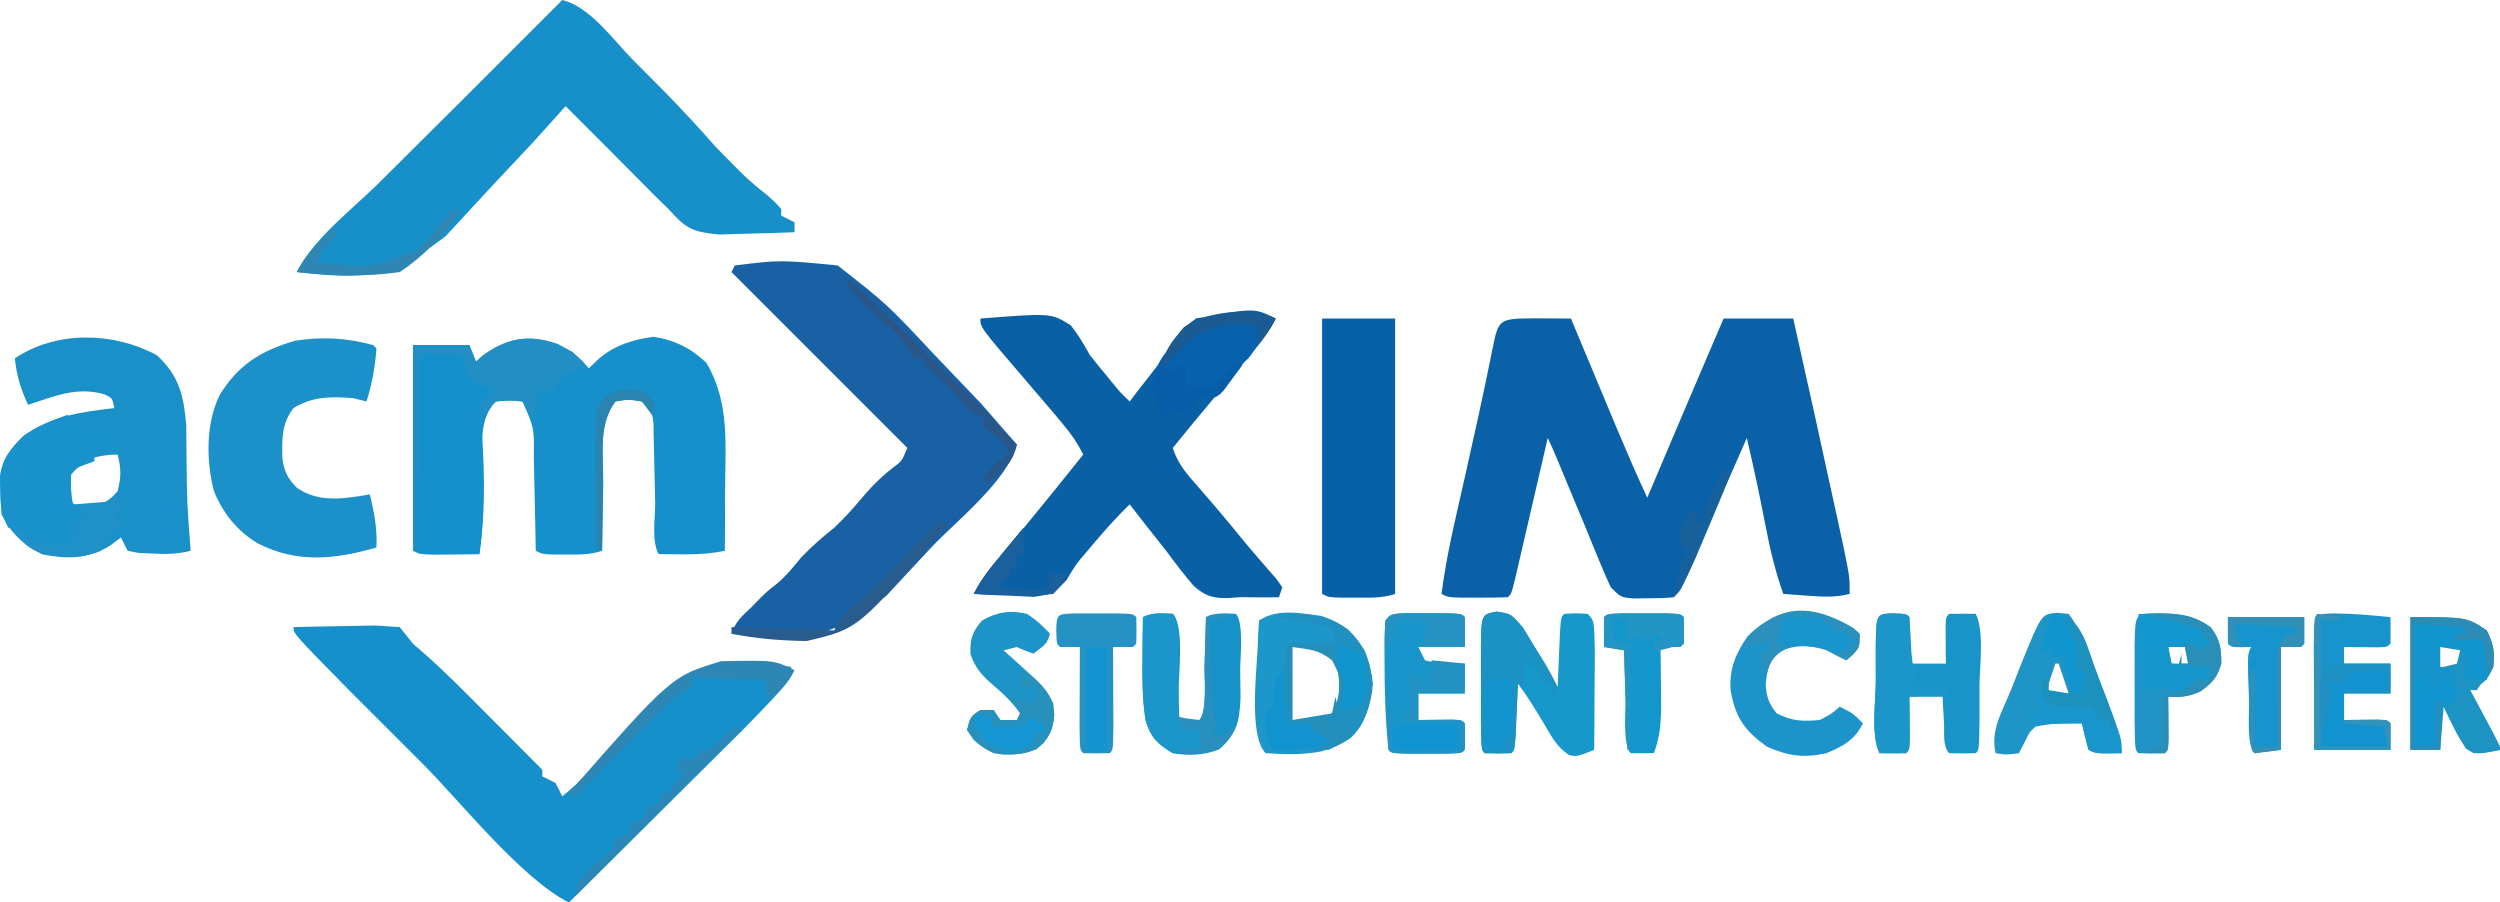 <svg id="svg" version="1.1" viewBox="0 0 300 108.3" width="300" height="108.3" xmlns="http://www.w3.org/2000/svg"><g xmlns="http://www.w3.org/2000/svg" fill="none" fill-rule="nonzero" stroke="none" stroke-width="1" stroke-linecap="butt" stroke-linejoin="miter" stroke-miterlimit="10" stroke-dasharray="" stroke-dashoffset="0" font-family="none" font-weight="none" font-size="none" text-anchor="none" style="mix-blend-mode: normal"><path d="M184.359,38.199c1.371,0.008 2.743,0.016 4.156,0.025c0.494,1.185 0.989,2.37 1.498,3.591c0.647,1.55 1.294,3.099 1.961,4.696c0.642,1.538 1.284,3.076 1.946,4.661c1.213,2.873 2.435,5.727 3.753,8.553c0.541,-1.277 0.541,-1.277 1.093,-2.58c2.676,-6.312 5.358,-12.621 8.064,-18.921c2.759,0 5.519,0 8.361,0c1.751,7.817 3.479,15.638 5.176,23.467c0.304,1.4 0.608,2.799 0.921,4.241c0.672,3.349 0.672,3.349 0.672,5.339c-1.753,0.438 -3.08,0.354 -4.877,0.224c-0.577,-0.041 -1.154,-0.081 -1.748,-0.123c-0.662,-0.05 -0.662,-0.05 -1.338,-0.101c-1.003,-2.789 -1.632,-5.552 -2.19,-8.461c-0.662,-3.436 -1.387,-6.846 -2.19,-10.253c-2.46,5.569 -4.901,11.144 -7.256,16.759c-0.708,1.557 -0.708,1.557 -1.504,2.353c-1.429,0.12 -1.429,0.12 -3.16,0.124c-0.57,0.007 -1.14,0.013 -1.728,0.02c-1.482,-0.145 -1.482,-0.145 -2.677,-1.339c-0.503,-1.073 -0.97,-2.163 -1.418,-3.26c-0.276,-0.67 -0.552,-1.341 -0.837,-2.031c-0.307,-0.75 -0.614,-1.501 -0.93,-2.274c-0.721,-1.734 -1.442,-3.468 -2.165,-5.201c-0.504,-1.214 -0.504,-1.214 -1.019,-2.453c-0.568,-1.363 -0.568,-1.363 -1.196,-2.698c-0.149,0.65 -0.299,1.301 -0.453,1.971c-1.012,4.396 -2.026,8.792 -3.056,13.184c-0.159,0.678 -0.317,1.356 -0.481,2.055c-0.39,1.504 -0.39,1.504 -0.789,1.902c-1.186,0.04 -2.372,0.052 -3.559,0.05c-0.652,0.001 -1.305,0.002 -1.977,0.003c-1.632,-0.053 -1.632,-0.053 -2.428,-0.451c0.578,-4.62 1.691,-9.095 2.712,-13.637c1.175,-5.225 2.343,-10.444 3.389,-15.696c0.747,-3.712 0.747,-3.712 5.271,-3.739z" fill="#0a61a7"/><path d="M68.668,42.205c1.219,1.095 1.219,1.095 1.991,1.991c0.579,-0.554 0.579,-0.554 1.17,-1.12c1.952,-1.668 4.044,-2.295 6.57,-2.663c2.461,0.345 4.59,1.401 6.371,3.136c2.849,4.787 2.259,9.992 2.24,15.429c-0.004,1.331 -0.007,2.663 -0.011,4.035c-0.005,1.017 -0.009,2.035 -0.014,3.083c-1.795,0.359 -3.283,0.439 -5.101,0.423c-0.536,-0.004 -1.073,-0.007 -1.625,-0.011c-0.408,-0.005 -0.816,-0.009 -1.236,-0.014c-0.845,-1.69 -0.409,-4.145 -0.398,-5.972c-0.03,-1.867 -0.072,-3.733 -0.124,-5.599c-0.023,-0.933 -0.046,-1.865 -0.07,-2.826c0.001,-2.345 0.001,-2.345 -1.398,-3.918c-1.593,-0.265 -1.593,-0.265 -3.185,0c-2.115,2.82 -1.415,6.434 -1.468,9.855c-0.026,1.501 -0.052,3.002 -0.079,4.548c-0.015,1.16 -0.03,2.32 -0.045,3.515c-1.456,0.485 -2.671,0.451 -4.206,0.448c-0.534,0.001 -1.069,0.002 -1.619,0.003c-1.342,-0.053 -1.342,-0.053 -2.139,-0.451c-0.019,-1.031 -0.039,-2.062 -0.059,-3.125c-0.03,-1.342 -0.06,-2.684 -0.09,-4.067c-0.042,-2.002 -0.042,-2.002 -0.084,-4.045c0.048,-3.522 0.048,-3.522 -1.359,-6.68c-1.559,-0.133 -1.559,-0.133 -3.185,0c-2.108,2.108 -1.588,5.125 -1.618,7.98c0.008,0.807 0.016,1.615 0.025,2.447c0.027,2.676 0.008,5.241 -0.398,7.889c-1.178,0.011 -2.356,0.018 -3.534,0.025c-0.656,0.005 -1.312,0.009 -1.988,0.014c-1.646,-0.039 -1.646,-0.039 -2.442,-0.437c0,-8.146 0,-16.293 0,-24.686c2.234,0 4.467,0 6.769,0c0.263,0.657 0.526,1.314 0.796,1.991c0.263,-0.238 0.526,-0.476 0.796,-0.722c3.709,-2.705 6.81,-2.555 10.75,-0.473z" fill="#1590ca"/><path d="M35.222,75.253c2.09,-0.054 4.181,-0.092 6.271,-0.124c1.164,-0.023 2.328,-0.046 3.527,-0.07c0.971,0.064 1.942,0.128 2.943,0.194c0.526,0.657 1.051,1.314 1.593,1.991c0.441,0.384 0.882,0.768 1.336,1.163c2.636,2.315 5.074,4.812 7.548,7.298c1.488,1.494 1.488,1.494 3.006,3.017c0.806,0.811 1.613,1.622 2.443,2.457c0.394,0.394 0.788,0.788 1.194,1.194c0,0.263 0,0.526 0,0.796c0.526,0.263 1.051,0.526 1.593,0.796c0.394,0.788 0.394,0.788 0.796,1.593c2.189,-1.761 3.913,-3.618 5.776,-5.745c8.072,-8.95 8.072,-8.95 13.219,-10.282c2.91,-0.065 5.606,0.042 8.478,0.499c0,1.593 0,1.593 -5.836,7.584c-2.476,2.457 -4.952,4.915 -7.503,7.447c-2.476,2.462 -4.952,4.923 -7.503,7.459c-2.889,2.861 -2.889,2.861 -5.836,5.78c-5.667,-2.834 -13.194,-12.295 -17.42,-16.524c-2.905,-2.903 -5.81,-5.806 -8.803,-8.797c-6.825,-6.931 -6.825,-6.931 -6.825,-7.727z" fill="#1690ca"/><path d="M67.473,0c3.392,0.848 6.13,4.817 8.486,7.192c1.87,1.879 1.87,1.879 3.778,3.797c2.073,2.124 4.097,4.297 6.052,6.531c0.738,0.772 1.484,1.536 2.24,2.289c0.358,0.359 0.717,0.719 1.086,1.089c0.977,0.928 1.984,1.765 3.045,2.594c0.921,0.846 0.921,0.846 1.593,1.593c0,0.263 0,0.526 0,0.796c0.526,0.263 1.051,0.526 1.593,0.796c0,0.394 0,0.788 0,1.194c-1.924,0.075 -3.849,0.129 -5.773,0.174c-1.072,0.032 -2.143,0.065 -3.248,0.098c-3.245,-0.302 -3.997,-0.689 -6.109,-3.059c-0.568,-0.555 -1.136,-1.111 -1.722,-1.683c-0.573,-0.578 -1.147,-1.156 -1.737,-1.751c-0.576,-0.58 -1.153,-1.16 -1.747,-1.758c-0.516,-0.52 -1.032,-1.041 -1.563,-1.577c-0.663,-0.664 -1.327,-1.328 -1.991,-1.991c-1.183,-1.183 -2.365,-2.365 -3.583,-3.583c-1.294,1.437 -2.588,2.874 -3.921,4.355c-1.736,1.848 -3.473,3.695 -5.262,5.599c-1.705,1.848 -3.409,3.695 -5.165,5.599c-6.569,5.145 -9.767,5.275 -17.903,4.355c2.028,-4.055 6.74,-7.603 9.879,-10.726c1.67,-1.662 3.339,-3.325 5.059,-5.038c1.377,-1.368 2.754,-2.736 4.173,-4.145c0.985,-0.985 0.985,-0.985 1.991,-1.991c3.583,-3.583 7.167,-7.167 10.75,-10.75z" fill="#178fc9"/><path d="M153.078,38.224c-0.703,1.406 -1.37,2.363 -2.364,3.559c-0.48,0.578 -0.48,0.578 -0.969,1.168c-1.441,1.715 -2.889,3.425 -4.339,5.133c-1.579,1.872 -3.127,3.768 -4.671,5.669c0.599,1.915 1.693,3.137 3.011,4.629c1.789,2.047 3.544,4.109 5.251,6.224c0.66,0.804 1.334,1.597 2.016,2.383c0.37,0.428 0.739,0.856 1.12,1.297c0.342,0.39 0.684,0.78 1.036,1.182c0.35,0.499 0.35,0.499 0.706,1.008c-0.197,0.591 -0.197,0.591 -0.398,1.194c-1.148,0.018 -2.292,0.022 -3.44,0.006c-1.306,-0.025 -1.306,-0.025 -2.476,0.087c-1.913,0.055 -2.887,-0.173 -4.335,-1.474c-1.161,-1.357 -2.227,-2.756 -3.286,-4.193c-0.819,-1.038 -1.64,-2.075 -2.464,-3.111c-0.64,-0.82 -1.279,-1.641 -1.916,-2.464c-1.465,1.428 -2.813,2.915 -4.131,4.479c-0.356,0.421 -0.712,0.842 -1.079,1.275c-1.241,1.45 -1.241,1.45 -2.384,3.358c-1.563,1.638 -1.563,1.638 -3.926,1.988c-0.855,-0.042 -1.709,-0.083 -2.59,-0.126c-1.293,-0.049 -1.293,-0.049 -2.611,-0.098c-0.657,-0.042 -1.315,-0.083 -1.992,-0.126c0.924,-1.849 2.084,-3.215 3.409,-4.803c0.502,-0.605 1.005,-1.209 1.523,-1.832c0.712,-0.855 0.712,-0.855 1.439,-1.726c2.28,-2.768 4.535,-5.556 6.769,-8.361c-0.698,-1.397 -1.354,-2.346 -2.339,-3.534c-0.319,-0.384 -0.637,-0.769 -0.966,-1.165c-1.155,-1.369 -2.32,-2.728 -3.489,-4.086c-5.549,-6.459 -5.549,-6.459 -5.549,-7.54c8.496,-0.666 8.496,-0.666 10.862,0.821c0.893,1.139 1.579,2.292 2.277,3.559c0.632,0.808 1.279,1.605 1.941,2.389c0.286,0.353 0.573,0.706 0.868,1.07c0.814,0.994 0.814,0.994 1.969,2.115c0.241,-0.318 0.482,-0.636 0.731,-0.964c0.703,-0.921 1.415,-1.835 2.134,-2.744c1.122,-1.421 1.122,-1.421 1.96,-2.862c0.96,-1.463 1.689,-2.389 3.139,-3.384c6.984,-1.286 6.984,-1.286 9.556,0z" fill="#0a60a5"/><path d="M88.177,31.853c5.45,-0.666 5.45,-0.666 12.343,0c5.923,4.647 5.923,4.647 11.547,10.651c1.889,1.977 3.778,3.954 5.724,5.991c1.396,1.603 2.792,3.207 4.23,4.859c-1.071,4.283 -7.363,9.274 -10.178,12.243c-1.807,1.944 -3.614,3.888 -5.476,5.892c-6.85,5.343 -10.117,5.537 -18.588,4.56c0.499,-1.498 1.251,-2.099 2.389,-3.185c0.493,-0.505 0.493,-0.505 0.995,-1.02c0.995,-0.971 0.995,-0.971 1.991,-1.742c1.164,-0.96 2.033,-2.042 2.986,-3.21c1.254,-1.317 2.564,-2.449 3.982,-3.583c1.07,-1.017 2.041,-2.051 2.986,-3.185c1.244,-1.493 2.513,-2.822 4.056,-4.007c1.059,-0.783 1.059,-0.783 1.717,-2.364c-6.964,-6.964 -13.928,-13.928 -21.103,-21.103c0.131,-0.263 0.263,-0.526 0.398,-0.796z" fill="#1861a5"/><path d="M18.823,42.628c2.674,2.465 3.235,4.847 3.527,8.435c0.01,1.208 0.021,2.415 0.031,3.66c0.063,5.697 0.063,5.697 0.498,11.373c-1.662,0.415 -2.924,0.411 -4.629,0.324c-0.531,-0.022 -1.061,-0.044 -1.608,-0.067c-0.657,-0.127 -0.657,-0.127 -1.328,-0.257c-0.263,-0.526 -0.526,-1.051 -0.796,-1.593c-0.653,0.48 -0.653,0.48 -1.319,0.971c-2.636,1.635 -5.155,1.634 -8.137,1.045c-2.225,-1.08 -3.748,-2.544 -4.877,-4.803c-0.07,-0.961 -0.106,-1.924 -0.124,-2.887c-0.015,-0.519 -0.03,-1.039 -0.045,-1.574c0.25,-2.226 1.258,-3.397 2.807,-4.946c3.351,-2.358 6.883,-2.895 10.9,-3.335c-0.266,-1.245 -0.266,-1.245 -1.244,-1.667c-2.847,-0.805 -5.207,-0.042 -7.913,0.871c-0.394,0.131 -0.788,0.263 -1.194,0.398c-0.88,-1.875 -1.382,-3.513 -1.593,-5.574c5.026,-3.366 11.867,-3.175 17.046,-0.373zM8.694,56.017c-0.767,1.291 -0.711,2.236 -0.547,3.708c0.789,0.958 0.789,0.958 2.314,0.946c1.844,-0.165 2.472,-0.34 3.658,-1.742c0.427,-1.71 0.43,-2.659 0,-4.38c-1.883,0 -3.852,0.457 -5.425,1.468z" fill="#1a90c8"/><path d="M44.778,41.409c0.197,0.197 0.197,0.197 0.398,0.398c-0.168,2.219 -0.518,4.251 -1.194,6.371c-0.526,-0.131 -1.051,-0.263 -1.593,-0.398c-2.597,-0.207 -4.895,-0.226 -7.167,1.194c-1.438,1.809 -1.396,3.806 -1.333,6.033c0.191,1.561 0.636,2.399 1.731,3.523c2.663,1.858 5.71,1.315 8.76,0.796c0.54,2.193 0.893,4.096 0.796,6.371c-4.913,1.418 -9.458,1.942 -14.209,-0.473c-2.509,-1.489 -4.19,-3.608 -5.301,-6.296c-0.922,-3.657 -0.986,-8.042 0.67,-11.477c2.231,-3.687 4.99,-5.371 9.085,-6.565c3.304,-0.505 6.131,-0.348 9.357,0.523z" fill="#1b90c9"/><path d="M158.652,38.224c2.891,0 5.781,0 8.76,0c0,10.906 0,21.811 0,33.047c-1.568,0.523 -2.951,0.451 -4.604,0.448c-0.912,0.002 -0.912,0.002 -1.843,0.003c-1.516,-0.053 -1.516,-0.053 -2.313,-0.451c0,-10.906 0,-21.811 0,-33.047z" fill="#0860a7"/><path d="M51.523,42.166c0.714,0.007 0.714,0.007 1.442,0.014c0.715,0.005 0.715,0.005 1.445,0.011c0.369,0.005 0.738,0.009 1.118,0.014c0.796,2.289 0.796,2.289 0.796,3.185c1.499,0.796 1.499,0.796 2.787,1.194c-0.263,0.657 -0.526,1.314 -0.796,1.991c-0.263,0 -0.526,0 -0.796,0c0.029,0.263 0.057,0.526 0.087,0.796c0.528,5.632 0.756,11.518 -0.087,17.121c-1.186,0.011 -2.372,0.018 -3.559,0.025c-0.661,0.005 -1.321,0.009 -2.002,0.014c-1.607,-0.039 -1.607,-0.039 -2.005,-0.437c-0.04,-3.915 -0.052,-7.83 -0.05,-11.746c-0.001,-2.172 -0.002,-4.344 -0.003,-6.582c0.057,-5.549 0.057,-5.549 1.622,-5.601z" fill="#1491cd"/><path d="M179.607,73.389c1.74,0.271 1.74,0.271 3.17,1.985c0.44,0.732 0.88,1.464 1.333,2.218c0.447,0.73 0.894,1.46 1.355,2.212c1.059,1.82 1.059,1.82 1.457,2.616c0.036,-0.898 0.036,-0.898 0.073,-1.815c0.033,-0.772 0.067,-1.545 0.101,-2.341c0.032,-0.771 0.065,-1.543 0.098,-2.338c0.126,-1.868 0.126,-1.868 0.524,-2.266c1.369,-0.075 1.369,-0.075 2.787,0c0.796,0.796 0.796,0.796 0.874,4.271c-0.009,1.432 -0.018,2.864 -0.028,4.339c-0.007,1.434 -0.014,2.868 -0.022,4.346c-0.009,1.112 -0.018,2.223 -0.028,3.369c-1.991,0.796 -1.991,0.796 -2.983,0.644c-1.5,-0.967 -2.137,-2.254 -3.039,-3.779c-0.999,-1.673 -1.966,-3.268 -3.136,-4.828c-0.024,0.57 -0.048,1.14 -0.073,1.728c-0.033,0.736 -0.067,1.471 -0.101,2.229c-0.032,0.734 -0.065,1.469 -0.098,2.226c-0.126,1.781 -0.126,1.781 -0.524,2.179c-1.061,0.033 -2.124,0.033 -3.185,0c-0.398,-0.398 -0.398,-0.398 -0.451,-3.907c0.001,-1.47 0.002,-2.94 0.003,-4.454c-0.001,-1.47 -0.002,-2.94 -0.003,-4.454c0.058,-3.833 0.058,-3.833 1.896,-4.178z" fill="#1798cb"/><path d="M158.553,73.909c2.431,0.786 3.911,1.99 5.226,4.181c1.231,3.146 1.054,5.574 -0.274,8.616c-1.085,2.041 -2.793,2.794 -4.951,3.465c-2.194,0.423 -4.448,0.37 -6.671,0.212c-2.222,-2.222 -0.893,-11.045 -0.927,-13.867c0.043,-0.68 0.086,-1.359 0.131,-2.059c2.204,-1.469 4.932,-0.881 7.466,-0.547zM155.069,77.642c0,2.891 0,5.781 0,8.76c3.007,0.237 3.007,0.237 4.778,-0.796c1.073,-1.878 1.038,-3.809 0.523,-5.873c-0.689,-1.182 -1.253,-1.558 -2.513,-2.09c-0.92,0 -1.84,0 -2.787,0z" fill="#1d96ca"/><path d="M227.136,73.61c1.593,0.05 1.593,0.05 1.991,0.448c0.029,0.937 0.033,1.875 0.025,2.812c-0.004,0.514 -0.007,1.028 -0.011,1.557c-0.005,0.398 -0.009,0.796 -0.014,1.205c1.445,0 2.891,0 4.38,0c-0.005,-0.398 -0.009,-0.796 -0.014,-1.205c-0.004,-0.514 -0.007,-1.028 -0.011,-1.557c-0.005,-0.513 -0.009,-1.025 -0.014,-1.554c0.039,-1.258 0.039,-1.258 0.437,-1.656c1.062,-0.016 2.124,-0.017 3.185,0c1.066,2.131 0.45,6.341 0.448,8.585c0.001,1.429 0.002,2.859 0.003,4.332c-0.053,3.408 -0.053,3.408 -0.451,3.806c-1.061,0.033 -2.124,0.033 -3.185,0c-0.818,-0.818 -0.563,-2.532 -0.622,-3.608c-0.033,-0.588 -0.067,-1.175 -0.101,-1.781c-0.024,-0.455 -0.048,-0.911 -0.073,-1.38c-1.314,0 -2.628,0 -3.982,0c0.005,0.455 0.009,0.911 0.014,1.38c0.004,0.588 0.007,1.175 0.011,1.781c0.005,0.587 0.009,1.173 0.014,1.778c-0.039,1.432 -0.039,1.432 -0.437,1.831c-1.062,0.016 -2.124,0.017 -3.185,0c-1.066,-2.131 -0.45,-6.341 -0.448,-8.585c-0.001,-1.429 -0.002,-2.859 -0.003,-4.332c0.059,-3.794 0.059,-3.794 2.044,-3.856z" fill="#1994c9"/><path d="M246.796,73.536c0.714,0.062 0.714,0.062 1.443,0.124c1.891,2.521 2.738,5.426 3.857,8.361c0.47,1.224 0.939,2.447 1.423,3.708c1.09,3.061 1.09,3.061 1.09,4.654c-3.086,0.05 -3.086,0.05 -3.982,-0.398c-0.292,-1.055 -0.559,-2.117 -0.796,-3.185c-1.901,-0.041 -3.713,-0.012 -5.574,0.398c-0.752,0.702 -0.752,0.702 -1.17,1.618c-0.271,0.517 -0.542,1.035 -0.821,1.568c-1.518,0.199 -1.518,0.199 -2.787,0c-0.69,-2.76 0.872,-5.138 1.891,-7.714c0.433,-1.103 0.866,-2.207 1.313,-3.344c2.297,-5.621 2.297,-5.621 4.112,-5.789zM246.646,79.633c-0.394,1.183 -0.788,2.365 -1.194,3.583c0.92,0 1.84,0 2.787,0c-0.394,-1.183 -0.788,-2.365 -1.194,-3.583c-0.131,0 -0.263,0 -0.398,0z" fill="#1f94c7"/><path d="M140.735,73.66c1.469,1.469 0.631,7.677 0.684,9.705c-0.195,2.42 -0.195,2.42 0.51,3.036c0.657,0 1.314,0 1.991,0c0.984,-0.984 0.588,-5.228 0.622,-6.395c0.033,-1.105 0.067,-2.21 0.101,-3.349c0.036,-1.286 0.036,-1.286 0.073,-2.599c1.187,-0.594 2.276,-0.446 3.583,-0.398c1,1 0.513,5.491 0.523,6.644c0.015,1.151 0.03,2.302 0.045,3.489c-0.163,2.898 -0.389,4.147 -2.583,6.142c-1.86,0.712 -3.59,0.784 -5.549,0.448c-1.874,-1.125 -2.619,-1.834 -3.255,-3.932c-0.403,-2.507 -0.403,-4.903 -0.378,-7.441c0.007,-0.928 0.014,-1.857 0.022,-2.814c0.009,-0.706 0.018,-1.411 0.028,-2.139c1.187,-0.594 2.276,-0.446 3.583,-0.398z" fill="#1692c9"/><path d="M222.41,75.385c0.246,0.219 0.492,0.438 0.745,0.664c0,1.593 0,1.593 -0.796,2.489c-0.263,0.23 -0.526,0.46 -0.796,0.697c-0.83,-0.415 -1.659,-0.83 -2.489,-1.244c-1.887,-0.6 -3.587,-0.635 -5.425,0.124c-1.421,1.212 -1.604,2.281 -1.767,4.106c0.134,1.505 0.381,2.212 1.319,3.384c1.915,0.957 3.054,0.968 5.176,0.796c1.391,-0.727 1.391,-0.727 2.389,-1.593c1.593,0.796 1.593,0.796 2.787,1.991c-1.015,2.03 -2.357,2.732 -4.38,3.583c-2.748,0.611 -4.597,0.342 -7.167,-0.796c-2.7,-1.959 -3.745,-3.459 -4.33,-6.719c-0.186,-2.577 0.578,-4.408 2.041,-6.52c3.918,-3.918 8.136,-3.661 12.693,-0.963z" fill="#1c94c9"/><path d="M8.147,49.77c0.131,0.263 0.263,0.526 0.398,0.796c0.263,0 0.526,0 0.796,0c0.394,0.394 0.788,0.788 1.194,1.194c0.666,-0.123 1.329,-0.256 1.991,-0.398c1.12,0.373 1.12,0.373 1.991,0.796c-0.131,0.657 -0.263,1.314 -0.398,1.991c-0.92,-0.131 -1.84,-0.263 -2.787,-0.398c0,0.526 0,1.051 0,1.593c-0.468,0.172 -0.468,0.172 -0.946,0.348c-1.084,0.388 -1.084,0.388 -1.841,1.244c-0.089,1.596 0.009,2.822 0.398,4.38c0.657,0 1.314,0 1.991,0c-0.263,0.394 -0.526,0.788 -0.796,1.194c-0.394,0 -0.788,0 -1.194,0c0.332,0.863 0.332,0.863 1.194,1.194c-0.657,0.657 -1.314,1.314 -1.991,1.991c0.263,0.131 0.526,0.263 0.796,0.398c-0.697,-0.035 -1.394,-0.078 -2.09,-0.124c-0.582,-0.035 -0.582,-0.035 -1.176,-0.07c-1.114,-0.204 -1.114,-0.204 -2.706,-1.398c0,-0.263 0,-0.526 0,-0.796c-0.312,-0.033 -0.624,-0.066 -0.946,-0.1c-0.345,-0.099 -0.69,-0.197 -1.045,-0.299c-0.857,-1.714 -0.927,-2.638 -0.946,-4.529c-0.011,-0.512 -0.023,-1.024 -0.034,-1.552c0.272,-2.199 1.287,-3.384 2.821,-4.918c1.704,-1.199 3.369,-1.825 5.325,-2.538z" fill="#1991cb"/><path d="M168.906,73.568c1.145,0.008 1.145,0.008 2.313,0.017c0.764,0.003 1.528,0.005 2.316,0.008c1.84,0.067 1.84,0.067 2.238,0.465c0.016,1.194 0.017,2.389 0,3.583c-1.84,0 -3.679,0 -5.574,0c0.263,0.526 0.526,1.051 0.796,1.593c1.146,0.281 1.146,0.281 2.439,0.299c0.654,0.034 0.654,0.034 1.322,0.068c0.336,0.01 0.671,0.021 1.017,0.031c0,1.183 0,2.365 0,3.583c-1.84,0 -3.679,0 -5.574,0c0,1.051 0,2.102 0,3.185c0.554,-0.007 0.554,-0.007 1.118,-0.014c0.477,-0.004 0.954,-0.007 1.445,-0.011c0.476,-0.005 0.952,-0.009 1.442,-0.014c1.171,0.039 1.171,0.039 1.569,0.437c0.033,1.061 0.033,2.124 0,3.185c-0.398,0.398 -0.398,0.398 -2.252,0.451c-0.768,-0.001 -1.536,-0.002 -2.327,-0.003c-0.768,0.001 -1.536,0.002 -2.327,0.003c-1.854,-0.053 -1.854,-0.053 -2.252,-0.451c-0.369,-3.472 -0.463,-6.912 -0.473,-10.402c-0.006,-0.945 -0.011,-1.891 -0.017,-2.865c0.123,-3.021 0.123,-3.021 2.781,-3.15z" fill="#1896cb"/><path d="M289.25,74.058c6.769,0 6.769,0 9.158,1.593c0.856,1.712 0.961,2.504 0.796,4.38c-0.74,1.666 -1.098,1.943 -2.787,2.787c0.388,0.726 0.388,0.726 0.784,1.467c0.333,0.625 0.665,1.249 1.008,1.893c0.333,0.624 0.665,1.247 1.008,1.89c0.784,1.52 0.784,1.52 0.784,1.918c-2.887,0.577 -2.887,0.577 -4.056,-0.124c-1.083,-1.606 -1.883,-3.301 -2.712,-5.052c-0.131,1.708 -0.263,3.416 -0.398,5.176c-1.183,0 -2.365,0 -3.583,0c0,-5.256 0,-10.511 0,-15.927zM292.833,77.642c0,0.788 0,1.577 0,2.389c0.657,0 1.314,0 1.991,0c0.263,-0.657 0.526,-1.314 0.796,-1.991c-0.448,-0.54 -0.448,-0.54 -1.618,-0.423c-0.386,0.008 -0.772,0.016 -1.17,0.025z" fill="#1593cb"/><path d="M280.042,73.61c2.291,0.018 4.54,0.211 6.819,0.448c0.017,1.062 0.016,2.124 0,3.185c-0.398,0.398 -0.398,0.398 -1.569,0.437c-0.714,-0.007 -0.714,-0.007 -1.442,-0.014c-0.715,-0.005 -0.715,-0.005 -1.445,-0.011c-0.369,-0.005 -0.738,-0.009 -1.118,-0.014c0,0.657 0,1.314 0,1.991c1.84,0 3.679,0 5.574,0c0,1.183 0,2.365 0,3.583c-1.84,0 -3.679,0 -5.574,0c0,1.051 0,2.102 0,3.185c0.554,-0.007 0.554,-0.007 1.118,-0.014c0.477,-0.004 0.954,-0.007 1.445,-0.011c0.476,-0.005 0.952,-0.009 1.442,-0.014c1.171,0.039 1.171,0.039 1.569,0.437c0,1.051 0,2.102 0,3.185c-3.022,0 -6.044,0 -9.158,0c-0.011,-2.646 -0.018,-5.292 -0.025,-7.938c-0.005,-1.474 -0.009,-2.947 -0.014,-4.465c0.043,-3.911 0.043,-3.911 2.378,-3.971z" fill="#1794cc"/><path d="M258.84,73.585c2.506,0.03 4.405,0.191 6.47,1.717c1.104,1.493 1.244,2.483 1.244,4.33c-0.528,1.717 -1.046,2.282 -2.513,3.335c-1.478,0.651 -2.281,0.705 -3.857,0.647c0.005,0.455 0.009,0.911 0.014,1.38c0.004,0.588 0.007,1.175 0.011,1.781c0.005,0.587 0.009,1.173 0.014,1.778c-0.039,1.432 -0.039,1.432 -0.437,1.831c-1.061,0.033 -2.124,0.033 -3.185,0c-0.398,-0.398 -0.398,-0.398 -0.451,-3.907c0.001,-1.47 0.002,-2.94 0.003,-4.454c-0.001,-1.47 -0.002,-2.94 -0.003,-4.454c0.06,-3.965 0.06,-3.965 2.691,-3.982zM260.184,77.642c0,0.657 0,1.314 0,1.991c0.526,0 1.051,0 1.593,0c0.263,0 0.526,0 0.796,0c-0.131,-0.657 -0.263,-1.314 -0.398,-1.991c-0.657,0 -1.314,0 -1.991,0z" fill="#2194c7"/><path d="M123.216,73.66c1.126,0.694 1.86,1.422 2.787,2.389c-0.398,1.194 -0.398,1.194 -1.991,2.389c-0.995,-0.348 -0.995,-0.348 -1.991,-0.796c-0.526,0.131 -1.051,0.263 -1.593,0.398c0.364,0.326 0.729,0.653 1.104,0.989c0.473,0.429 0.946,0.858 1.434,1.3c0.471,0.425 0.942,0.85 1.428,1.288c1.364,1.354 1.956,2.236 2.131,4.162c-0.169,1.928 -0.698,2.864 -2.14,4.131c-1.712,0.692 -3.348,0.738 -5.151,0.473c-1.535,-0.795 -2.229,-1.353 -3.185,-2.787c0.398,-1.593 0.398,-1.593 1.593,-2.389c0.526,0 1.051,0 1.593,0c0.263,0.394 0.526,0.788 0.796,1.194c0.657,0 1.314,0 1.991,0c0.131,-0.263 0.263,-0.526 0.398,-0.796c-0.952,-1.309 -1.972,-2.333 -3.21,-3.36c-1.336,-1.154 -2.223,-2.081 -2.762,-3.807c-0.032,-1.82 0.202,-2.55 1.369,-3.957c1.815,-1.051 3.375,-1.29 5.4,-0.821z" fill="#1c94c8"/><path d="M129.138,73.607c0.805,0.001 1.61,0.002 2.439,0.003c0.805,-0.001 1.61,-0.002 2.439,-0.003c1.941,0.053 1.941,0.053 2.339,0.451c0.033,1.061 0.033,2.124 0,3.185c-0.131,0.131 -0.263,0.263 -0.398,0.398c-0.788,0 -1.577,0 -2.389,0c0.005,0.886 0.009,1.773 0.014,2.686c0.004,1.142 0.007,2.284 0.011,3.461c0.005,1.141 0.009,2.282 0.014,3.457c-0.039,2.739 -0.039,2.739 -0.437,3.137c-1.061,0.033 -2.124,0.033 -3.185,0c-0.398,-0.398 -0.398,-0.398 -0.437,-3.137c0.005,-1.141 0.009,-2.282 0.014,-3.457c0.004,-1.142 0.007,-2.284 0.011,-3.461c0.005,-0.886 0.009,-1.773 0.014,-2.686c-0.788,0 -1.577,0 -2.389,0c-0.398,-0.398 -0.398,-0.398 -0.448,-1.991c0.062,-1.98 0.062,-1.98 2.389,-2.044z" fill="#2493c3"/><path d="M194.835,73.607c0.805,0.001 1.61,0.002 2.439,0.003c0.805,-0.001 1.61,-0.002 2.439,-0.003c1.941,0.053 1.941,0.053 2.339,0.451c0.033,1.061 0.033,2.124 0,3.185c-0.131,0.131 -0.263,0.263 -0.398,0.398c-0.788,0 -1.577,0 -2.389,0c0.009,0.686 0.018,1.372 0.028,2.079c0.011,1.348 0.011,1.348 0.022,2.723c0.009,0.892 0.018,1.783 0.028,2.702c-0.063,1.97 -0.201,3.411 -0.874,5.237c-0.929,0.017 -1.858,0.016 -2.787,0c-0.984,-0.984 -0.588,-5.228 -0.622,-6.395c-0.033,-1.105 -0.067,-2.21 -0.101,-3.349c-0.024,-0.858 -0.048,-1.715 -0.073,-2.599c-1.183,-0.197 -1.183,-0.197 -2.389,-0.398c-0.017,-1.194 -0.016,-2.389 0,-3.583c0.398,-0.398 0.398,-0.398 2.339,-0.451z" fill="#1296cb"/><path d="M66.95,41.284c1.59,0.853 2.355,1.418 3.31,2.912c-0.361,0.09 -0.723,0.181 -1.095,0.274c-1.356,0.423 -1.356,0.423 -2.115,1.568c-0.382,0.468 -0.382,0.468 -0.771,0.946c-0.657,0 -1.314,0 -1.991,0c0,1.314 0,2.628 0,3.982c-0.263,-0.526 -0.526,-1.051 -0.796,-1.593c-0.263,-0.394 -0.526,-0.788 -0.796,-1.194c-1.576,-0.199 -1.576,-0.199 -3.185,0c-1.278,1.153 -1.278,1.153 -1.991,2.787c-0.075,-1.12 -0.075,-1.12 0,-2.389c0.394,-0.394 0.788,-0.788 1.194,-1.194c0.131,-0.263 0.263,-0.526 0.398,-0.796c-0.526,-0.131 -1.051,-0.263 -1.593,-0.398c-1.494,-1.195 -1.592,-1.59 -1.991,-3.583c-1.708,0 -3.416,0 -5.176,0c-0.131,7.752 -0.263,15.504 -0.398,23.492c-0.131,0 -0.263,0 -0.398,0c0,-8.146 0,-16.293 0,-24.686c2.234,0 4.467,0 6.769,0c0.263,0.657 0.526,1.314 0.796,1.991c0.263,-0.238 0.526,-0.476 0.796,-0.722c2.956,-2.156 5.625,-2.621 9.033,-1.394z" fill="#218fc4"/><path d="M179.607,73.393c1.74,0.268 1.74,0.268 3.17,1.953c0.44,0.725 0.88,1.449 1.333,2.196c0.447,0.721 0.894,1.441 1.355,2.184c1.059,1.897 1.059,1.897 1.457,3.49c-0.263,0.131 -0.526,0.263 -0.796,0.398c0,-0.526 0,-1.051 0,-1.593c-0.263,0 -0.526,0 -0.796,0c-0.189,-0.32 -0.378,-0.641 -0.572,-0.971c-0.542,-1.136 -0.542,-1.136 -1.817,-1.418c0,0.92 0,1.84 0,2.787c-0.263,-0.131 -0.526,-0.263 -0.796,-0.398c-0.024,0.57 -0.048,1.14 -0.073,1.728c-0.033,0.736 -0.067,1.471 -0.101,2.229c-0.032,0.734 -0.065,1.469 -0.098,2.226c-0.126,1.781 -0.126,1.781 -0.524,2.179c-1.061,0.033 -2.124,0.033 -3.185,0c-0.398,-0.398 -0.398,-0.398 -0.451,-3.907c0.001,-1.47 0.002,-2.94 0.003,-4.454c-0.001,-1.47 -0.002,-2.94 -0.003,-4.454c0.058,-3.834 0.058,-3.834 1.896,-4.174z" fill="#1b91c4"/><path d="M267.351,74.058c3.022,0 6.044,0 9.158,0c0,1.051 0,2.102 0,3.185c-0.131,0.131 -0.263,0.263 -0.398,0.398c-0.788,0 -1.577,0 -2.389,0c0,4.073 0,8.146 0,12.343c-1.051,0.131 -2.102,0.263 -3.185,0.398c-0.982,-0.982 -0.607,-4.971 -0.647,-6.147c-0.038,-1.059 -0.076,-2.118 -0.115,-3.209c-0.034,-2.59 -0.034,-2.59 0.364,-3.386c-0.579,0.012 -0.579,0.012 -1.17,0.025c-1.219,-0.025 -1.219,-0.025 -1.618,-0.423c0,-1.051 0,-2.102 0,-3.185z" fill="#1594ce"/><path d="M153.476,73.66c3.131,-0.114 5.703,0.04 8.312,1.891c1.892,1.967 2.689,3.798 2.961,6.52c-0.201,2.496 -0.921,4.728 -2.712,6.52c-1.706,1.024 -2.537,1.394 -4.579,1.394c0.526,-0.263 1.051,-0.526 1.593,-0.796c0.197,-0.197 0.197,-0.197 0.398,-0.398c-0.493,-0.271 -0.493,-0.271 -0.995,-0.547c-0.328,-0.214 -0.657,-0.427 -0.995,-0.647c0,-0.263 0,-0.526 0,-0.796c-0.92,0 -1.84,0 -2.787,0c-0.467,-1.868 -0.451,-3.525 -0.448,-5.45c-0.001,-0.683 -0.002,-1.366 -0.003,-2.07c0.053,-1.638 0.053,-1.638 0.451,-2.036c0.937,-0.029 1.875,-0.033 2.812,-0.025c0.514,0.004 1.028,0.007 1.557,0.011c0.398,0.005 0.796,0.009 1.205,0.014c-0.131,-0.657 -0.263,-1.314 -0.398,-1.991c-2.102,-0.394 -4.205,-0.788 -6.371,-1.194c0,-0.131 0,-0.263 0,-0.398zM155.069,77.642c0,2.891 0,5.781 0,8.76c3.007,0.237 3.007,0.237 4.778,-0.796c1.073,-1.878 1.038,-3.809 0.523,-5.873c-0.689,-1.182 -1.253,-1.558 -2.513,-2.09c-0.92,0 -1.84,0 -2.787,0z" fill="#2090c0"/><path d="M227.136,73.61c1.593,0.05 1.593,0.05 1.991,0.448c0.114,1.442 0.179,2.885 0.247,4.33c0.05,0.411 0.1,0.821 0.151,1.244c0.263,0.131 0.526,0.263 0.796,0.398c-0.263,0.526 -0.526,1.051 -0.796,1.593c0,0.394 0,0.788 0,1.194c1.314,-0.131 2.628,-0.263 3.982,-0.398c0.131,0.263 0.263,0.526 0.398,0.796c-1.577,0.131 -3.153,0.263 -4.778,0.398c0.005,0.455 0.009,0.911 0.014,1.38c0.004,0.588 0.007,1.175 0.011,1.781c0.005,0.587 0.009,1.173 0.014,1.778c-0.039,1.432 -0.039,1.432 -0.437,1.831c-1.062,0.016 -2.124,0.017 -3.185,0c-1.066,-2.131 -0.45,-6.341 -0.448,-8.585c-0.001,-1.429 -0.002,-2.859 -0.003,-4.332c0.059,-3.794 0.059,-3.794 2.044,-3.856z" fill="#1c96c8"/><path d="M140.735,73.66c0.993,0.993 0.59,5.636 0.622,6.794c0.05,1.768 0.05,1.768 0.101,3.573c0.024,0.915 0.048,1.83 0.073,2.773c0.788,0.263 1.577,0.526 2.389,0.796c0.398,1.593 0.398,1.593 0,2.389c-1.443,0.398 -1.443,0.398 -3.185,0.398c-1.827,-1.12 -2.629,-1.871 -3.26,-3.933c-0.398,-2.505 -0.399,-4.903 -0.373,-7.439c0.007,-0.928 0.014,-1.857 0.022,-2.814c0.009,-0.706 0.018,-1.411 0.028,-2.139c1.187,-0.594 2.276,-0.446 3.583,-0.398z" fill="#1b96cb"/><path d="M151.087,39.02c0.131,0.394 0.263,0.788 0.398,1.194c-1.614,2.997 -1.614,2.997 -3.583,3.982c-0.386,0.476 -0.772,0.953 -1.17,1.443c-0.604,0.665 -0.604,0.665 -1.219,1.344c-1.991,0 -1.991,0 -3.185,-0.796c-0.145,-0.661 -0.279,-1.325 -0.398,-1.991c-0.263,-0.131 -0.526,-0.263 -0.796,-0.398c0,0.263 0,0.526 0,0.796c-0.526,0.131 -1.051,0.263 -1.593,0.398c0,-1.804 0.946,-2.394 2.19,-3.658c3,-2.748 5.44,-2.857 9.357,-2.314z" fill="#0761ab"/><path d="M256.6,73.66c6.636,0.664 6.636,0.664 8.76,2.787c-0.131,0.526 -0.263,1.051 -0.398,1.593c-0.263,0 -0.526,0 -0.796,0c-0.263,0.263 -0.526,0.526 -0.796,0.796c0,-0.526 0,-1.051 0,-1.593c-1.051,0.131 -2.102,0.263 -3.185,0.398c0.131,0.657 0.263,1.314 0.398,1.991c1.611,0.215 3.151,0.398 4.778,0.398c-0.131,0.526 -0.263,1.051 -0.398,1.593c-0.526,0 -1.051,0 -1.593,0c-0.394,0.394 -0.788,0.788 -1.194,1.194c-0.933,-0.102 -1.863,-0.236 -2.787,-0.398c-0.526,0.131 -1.051,0.263 -1.593,0.398c-0.263,0 -0.526,0 -0.796,0c-0.131,-3.022 -0.263,-6.044 -0.398,-9.158z" fill="#1297cf"/><path d="M122.419,80.429c1.858,0.929 3.045,2.108 3.982,3.982c0.15,1.983 0.07,3.208 -1.194,4.778c-1.512,1.328 -3.021,1.397 -5,1.338c-1.427,-0.21 -2.289,-0.797 -3.361,-1.736c-0.263,-0.394 -0.526,-0.788 -0.796,-1.194c0.398,-1.593 0.398,-1.593 1.593,-2.389c0.526,0 1.051,0 1.593,0c0.394,0.591 0.394,0.591 0.796,1.194c0.657,0 1.314,0 1.991,0c0.131,-0.263 0.263,-0.526 0.398,-0.796c-0.526,-0.788 -1.051,-1.577 -1.593,-2.389c0.526,0.263 1.051,0.526 1.593,0.796c0.526,0.131 1.051,0.263 1.593,0.398c0.131,-0.657 0.263,-1.314 0.398,-1.991c-0.657,0 -1.314,0 -1.991,0c0,-0.657 0,-1.314 0,-1.991z" fill="#2791bc"/><path d="M282.083,80.429c1.445,0 2.891,0 4.38,0c0,0.788 0,1.577 0,2.389c-1.708,0 -3.416,0 -5.176,0c0,1.314 0,2.628 0,3.982c0.34,-0.005 0.681,-0.009 1.031,-0.014c0.44,-0.004 0.88,-0.007 1.333,-0.011c0.439,-0.005 0.878,-0.009 1.33,-0.014c1.084,0.039 1.084,0.039 1.482,0.437c0,0.788 0,1.577 0,2.389c-2.628,0 -5.256,0 -7.963,0c0.341,-5.062 0.341,-5.062 1.194,-7.565c0.526,0 1.051,0 1.593,0c0.263,-0.526 0.526,-1.051 0.796,-1.593z" fill="#1193d0"/><path d="M153.078,38.224c-0.709,1.419 -1.261,2.133 -2.389,3.185c0.131,-0.788 0.263,-1.577 0.398,-2.389c-2.982,-0.199 -5.425,-0.256 -7.946,1.488c-1.263,1.185 -2.456,2.389 -3.601,3.688c0.526,0.131 1.051,0.263 1.593,0.398c0,-0.263 0,-0.526 0,-0.796c0.394,0.131 0.788,0.263 1.194,0.398c0,0.657 0,1.314 0,1.991c1.456,0.478 1.456,0.478 3.185,0.398c1.125,-0.923 1.955,-1.997 2.787,-3.185c0.263,0.131 0.526,0.263 0.796,0.398c-0.482,0.669 -0.973,1.332 -1.468,1.991c-0.273,0.37 -0.545,0.739 -0.826,1.12c-0.891,0.871 -0.891,0.871 -2.882,0.871c-0.742,0.959 -0.742,0.959 -1.194,1.991c-0.657,-0.131 -1.314,-0.263 -1.991,-0.398c-0.131,0.394 -0.263,0.788 -0.398,1.194c-1.425,-1.247 -1.784,-2.402 -1.941,-4.23c0.079,-3.214 2.131,-4.817 4.33,-6.918c0.263,-0.394 0.526,-0.788 0.796,-1.194c1.966,-0.218 1.966,-0.218 4.38,-0.299c1.195,-0.046 1.195,-0.046 2.414,-0.093c1.966,-0.006 1.966,-0.006 2.762,0.392z" fill="#075da7"/><path d="M292.833,77.244c0.92,0 1.84,0 2.787,0c0.448,1.319 0.448,1.319 0.796,2.787c-0.394,0.591 -0.394,0.591 -0.796,1.194c1.183,0.197 1.183,0.197 2.389,0.398c-0.394,0.591 -0.394,0.591 -0.796,1.194c-0.263,0 -0.526,0 -0.796,0c0.259,0.484 0.517,0.968 0.784,1.467c0.333,0.625 0.665,1.249 1.008,1.893c0.333,0.624 0.665,1.247 1.008,1.89c0.784,1.52 0.784,1.52 0.784,1.918c-1.493,0.299 -1.493,0.299 -3.185,0.398c-1.386,-1.076 -2.005,-2.289 -2.688,-3.882c-0.256,-0.588 -0.256,-0.588 -0.516,-1.188c-0.125,-0.298 -0.25,-0.595 -0.38,-0.902c0.394,-0.131 0.788,-0.263 1.194,-0.398c0.131,-0.526 0.263,-1.051 0.398,-1.593c-0.263,-0.131 -0.526,-0.263 -0.796,-0.398c0.263,0 0.526,0 0.796,0c0,-0.394 0,-0.788 0,-1.194c-0.526,-0.263 -1.051,-0.526 -1.593,-0.796c0.526,-0.131 1.051,-0.263 1.593,-0.398c0.131,-0.526 0.263,-1.051 0.398,-1.593c-1.183,-0.197 -1.183,-0.197 -2.389,-0.398c0,-0.131 0,-0.263 0,-0.398z" fill="#1d93c4"/><path d="M194.835,73.607c0.805,0.001 1.61,0.002 2.439,0.003c0.805,-0.001 1.61,-0.002 2.439,-0.003c1.941,0.053 1.941,0.053 2.339,0.451c0.016,1.062 0.017,2.124 0,3.185c-2.688,0.796 -2.688,0.796 -3.583,0.796c0,-0.394 0,-0.788 0,-1.194c0.263,0 0.526,0 0.796,0c0,-0.263 0,-0.526 0,-0.796c-0.394,0.263 -0.788,0.526 -1.194,0.796c-0.667,-0.114 -1.331,-0.246 -1.991,-0.398c-0.394,0.197 -0.394,0.197 -0.796,0.398c0,-0.788 0,-1.577 0,-2.389c-0.657,-0.131 -1.314,-0.263 -1.991,-0.398c0.131,0.92 0.263,1.84 0.398,2.787c0.657,0.131 1.314,0.263 1.991,0.398c0,4.205 0,8.409 0,12.741c-0.131,0 -0.263,0 -0.398,0c-0.131,-3.942 -0.263,-7.884 -0.398,-11.945c-1.183,-0.197 -1.183,-0.197 -2.389,-0.398c-0.017,-1.194 -0.016,-2.389 0,-3.583c0.398,-0.398 0.398,-0.398 2.339,-0.451z" fill="#2295c5"/><path d="M244.257,83.216c0.273,0.126 0.545,0.253 0.826,0.383c1.323,0.47 2.478,0.578 3.877,0.663c0.694,0.045 0.694,0.045 1.401,0.09c0.351,0.02 0.701,0.039 1.062,0.059c0.131,0.657 0.263,1.314 0.398,1.991c0.394,0 0.788,0 1.194,0c1.4,1.4 1.412,2.069 1.593,3.982c-3.086,0.05 -3.086,0.05 -3.982,-0.398c-0.292,-1.055 -0.559,-2.117 -0.796,-3.185c-0.422,0.009 -0.844,0.018 -1.278,0.028c-0.547,0.007 -1.094,0.014 -1.658,0.022c-0.818,0.014 -0.818,0.014 -1.652,0.028c-1.384,-0.078 -1.384,-0.078 -2.181,-0.874c0.526,-0.263 1.051,-0.526 1.593,-0.796c-0.131,-0.131 -0.263,-0.263 -0.398,-0.398c0,-0.526 0,-1.051 0,-1.593z" fill="#1996cc"/><path d="M171.792,79.234c1.314,0.131 2.628,0.263 3.982,0.398c0,1.183 0,2.365 0,3.583c-1.84,0 -3.679,0 -5.574,0c0,1.051 0,2.102 0,3.185c0.554,-0.007 0.554,-0.007 1.118,-0.014c0.477,-0.004 0.954,-0.007 1.445,-0.011c0.476,-0.005 0.952,-0.009 1.442,-0.014c1.171,0.039 1.171,0.039 1.569,0.437c0.033,1.061 0.033,2.124 0,3.185c-0.398,0.398 -0.398,0.398 -2.252,0.451c-0.768,-0.001 -1.536,-0.002 -2.327,-0.003c-0.768,0.001 -1.536,0.002 -2.327,0.003c-1.854,-0.053 -1.854,-0.053 -2.252,-0.451c-0.029,-0.738 -0.033,-1.477 -0.025,-2.215c0.004,-0.403 0.007,-0.806 0.011,-1.221c0.005,-0.312 0.009,-0.623 0.014,-0.944c0.131,0 0.263,0 0.398,0c0.131,1.314 0.263,2.628 0.398,3.982c2.496,0.131 4.993,0.263 7.565,0.398c0,-1.051 0,-2.102 0,-3.185c-0.393,0.038 -0.786,0.076 -1.191,0.115c-0.51,0.044 -1.02,0.088 -1.546,0.134c-0.762,0.069 -0.762,0.069 -1.54,0.14c-0.428,0.003 -0.856,0.006 -1.297,0.009c-0.263,-0.263 -0.526,-0.526 -0.796,-0.796c0,-0.394 0,-0.788 0,-1.194c0.263,0 0.526,0 0.796,0c-0.131,-1.445 -0.263,-2.891 -0.398,-4.38c0.526,0.131 1.051,0.263 1.593,0.398c0,0.394 0,0.788 0,1.194c0.263,0 0.526,0 0.796,0c0.131,-1.051 0.263,-2.102 0.398,-3.185z" fill="#2292c3"/><path d="M13.721,59.724c0.394,0.131 0.788,0.263 1.194,0.398c-0.209,0.456 -0.209,0.456 -0.423,0.921c-0.502,1.089 -0.502,1.089 0.025,2.265c-0.394,0 -0.788,0 -1.194,0c0,0.394 0,0.788 0,1.194c-0.263,0 -0.526,0 -0.796,0c-0.131,0.526 -0.263,1.051 -0.398,1.593c-2.84,1.049 -5.334,0.946 -8.137,-0.124c-1.02,-0.672 -1.02,-0.672 -2.215,-2.265c0.394,0 0.788,0 1.194,0c0,0.263 0,0.526 0,0.796c2.528,0.915 2.528,0.915 5.176,1.194c0.131,-0.263 0.263,-0.526 0.398,-0.796c0.263,-0.394 0.526,-0.788 0.796,-1.194c-0.131,-0.394 -0.263,-0.788 -0.398,-1.194c0.526,-0.263 1.051,-0.526 1.593,-0.796c-0.526,-0.131 -1.051,-0.263 -1.593,-0.398c0,-0.263 0,-0.526 0,-0.796c0.312,-0.024 0.623,-0.048 0.944,-0.073c0.604,-0.05 0.604,-0.05 1.221,-0.101c0.402,-0.032 0.804,-0.065 1.218,-0.098c0.972,-0.019 0.972,-0.019 1.395,-0.524z" fill="#2090c8"/><path d="M130.383,77.642c0.788,0 1.577,0 2.389,0c0,4.073 0,8.146 0,12.343c-1.593,0.398 -1.593,0.398 -2.389,0c0,-4.073 0,-8.146 0,-12.343z" fill="#1194cf"/><path d="M153.874,80.429c0.131,0 0.263,0 0.398,0c0.131,2.102 0.263,4.205 0.398,6.371c0.92,0 1.84,0 2.787,0c0.796,0.796 1.593,1.593 2.389,2.389c-2.52,0.747 -4.531,0.796 -7.167,0.796c-0.715,-1.519 -0.945,-2.702 -0.796,-4.38c0.263,-0.263 0.526,-0.526 0.796,-0.796c0.099,-0.887 0.099,-0.887 0.199,-1.792c0.199,-1.792 0.199,-1.792 0.995,-2.588z" fill="#1193cf"/><path d="M258.591,73.66c2.579,-0.105 4.602,0.078 6.719,1.642c1.104,1.493 1.244,2.483 1.244,4.33c-0.528,1.717 -1.046,2.282 -2.513,3.335c-1.478,0.651 -2.281,0.705 -3.857,0.647c0.005,0.455 0.009,0.911 0.014,1.38c0.004,0.588 0.007,1.175 0.011,1.781c0.005,0.587 0.009,1.173 0.014,1.778c-0.039,1.432 -0.039,1.432 -0.437,1.831c-0.796,0.016 -1.593,0.017 -2.389,0c1.194,-0.796 1.194,-0.796 1.991,-0.796c0,-1.971 0,-3.942 0,-5.972c0.92,-0.263 1.84,-0.526 2.787,-0.796c0.263,-0.526 0.526,-1.051 0.796,-1.593c0.657,0.131 1.314,0.263 1.991,0.398c0,-0.526 0,-1.051 0,-1.593c-0.526,0.131 -1.051,0.263 -1.593,0.398c-1.095,-0.174 -1.095,-0.174 -1.991,-0.398c0.131,-0.526 0.263,-1.051 0.398,-1.593c0,0.394 0,0.788 0,1.194c0.263,0 0.526,0 0.796,0c-0.131,-0.788 -0.263,-1.577 -0.398,-2.389c0.394,0 0.788,0 1.194,0c0.131,0.263 0.263,0.526 0.398,0.796c0.394,-0.263 0.788,-0.526 1.194,-0.796c-0.657,-1.759 -0.657,-1.759 -2.513,-2.265c-1.291,-0.361 -2.537,-0.708 -3.857,-0.921c0,-0.131 0,-0.263 0,-0.398z" fill="#298fb9"/><path d="M247.443,73.66c2.716,1.358 3.066,4.227 4.106,6.968c0.434,1.129 0.867,2.258 1.314,3.422c0.314,0.907 0.627,1.815 0.95,2.75c-0.131,0.263 -0.263,0.526 -0.398,0.796c-0.131,-0.394 -0.263,-0.788 -0.398,-1.194c-0.394,0 -0.788,0 -1.194,0c-0.263,-0.526 -0.526,-1.051 -0.796,-1.593c-0.505,0.012 -0.505,0.012 -1.02,0.025c-3.802,-0.069 -3.802,-0.069 -4.952,-1.219c0,-0.657 0,-1.314 0,-1.991c0.263,0 0.526,0 0.796,0c0,0.394 0,0.788 0,1.194c0.788,0.131 1.577,0.263 2.389,0.398c0.131,-0.263 0.263,-0.526 0.398,-0.796c0.263,0.131 0.526,0.263 0.796,0.398c0.131,-0.657 0.263,-1.314 0.398,-1.991c-0.394,-0.263 -0.788,-0.526 -1.194,-0.796c0.09,-0.279 0.181,-0.558 0.274,-0.846c0.164,-1.506 -0.358,-2.219 -1.07,-3.534c-0.274,-1.145 -0.274,-1.145 -0.398,-1.991z" fill="#1d91be"/><path d="M213.997,74.058c1.123,-0.117 1.123,-0.117 2.439,-0.075c0.654,0.016 0.654,0.016 1.322,0.033c0.336,0.014 0.671,0.028 1.017,0.042c0,0.263 0,0.526 0,0.796c0.394,0 0.788,0 1.194,0c0.263,0.263 0.526,0.526 0.796,0.796c0.657,0.282 1.32,0.549 1.991,0.796c0,0.263 0,0.526 0,0.796c-0.263,0 -0.526,0 -0.796,0c-0.131,0.394 -0.263,0.788 -0.398,1.194c-0.493,-0.123 -0.985,-0.246 -1.493,-0.373c-2.27,-0.511 -4.551,-0.672 -6.868,-0.821c0,-1.991 0,-1.991 0.796,-3.185z" fill="#1795cc"/><path d="M95.344,80.429c-0.854,1.708 -1.703,2.424 -3.185,3.583c-0.152,-0.659 -0.284,-1.324 -0.398,-1.991c0.131,-0.131 0.263,-0.263 0.398,-0.398c-3.022,-0.131 -6.044,-0.263 -9.158,-0.398c0,0.394 0,0.788 0,1.194c-0.657,0.394 -1.314,0.788 -1.991,1.194c-2.052,1.995 -4.081,4.015 -6.097,6.047c-1.091,1.098 -2.181,2.196 -3.305,3.327c-1.259,1.273 -1.259,1.273 -2.543,2.571c-0.263,-0.131 -0.526,-0.263 -0.796,-0.398c12.269,-13.976 12.269,-13.976 18.253,-15.813c6.399,-0.131 6.399,-0.131 8.822,1.081z" fill="#2d86b3"/><path d="M295.62,74.855c0.131,0.394 0.263,0.788 0.398,1.194c-0.394,0.131 -0.788,0.263 -1.194,0.398c0.657,0.131 1.314,0.263 1.991,0.398c0.131,-0.263 0.263,-0.526 0.398,-0.796c1.194,1.194 1.194,1.194 1.311,2.269c-0.021,0.589 -0.021,0.589 -0.042,1.19c-0.011,0.396 -0.022,0.791 -0.033,1.199c-0.014,0.302 -0.028,0.605 -0.042,0.916c-0.92,-0.131 -1.84,-0.263 -2.787,-0.398c0.074,-0.296 0.148,-0.591 0.224,-0.896c0.262,-1.186 0.262,-1.186 -0.224,-2.688c-1.183,0 -2.365,0 -3.583,0c0,0.263 0,0.526 0,0.796c-0.526,0 -1.051,0 -1.593,0c-0.318,-1.309 -0.437,-1.875 0,-3.185c1.776,-0.444 3.352,-0.425 5.176,-0.398z" fill="#1095cf"/><path d="M267.351,74.058c3.022,0 6.044,0 9.158,0c0,1.051 0,2.102 0,3.185c-0.131,0.131 -0.263,0.263 -0.398,0.398c-0.788,0 -1.577,0 -2.389,0c0,4.073 0,8.146 0,12.343c-1.051,0.131 -2.102,0.263 -3.185,0.398c-0.398,-0.398 -0.398,-0.398 -0.437,-2.527c0.005,-0.882 0.009,-1.765 0.014,-2.674c0.004,-0.883 0.007,-1.767 0.011,-2.677c0.005,-0.685 0.009,-1.37 0.014,-2.076c0.131,0 0.263,0 0.398,0c0,3.022 0,6.044 0,9.158c0.92,0 1.84,0 2.787,0c-0.021,-1.316 -0.021,-1.316 -0.042,-2.658c-0.011,-1.135 -0.022,-2.27 -0.033,-3.439c-0.014,-1.132 -0.028,-2.263 -0.042,-3.429c0.117,-2.817 0.117,-2.817 1.311,-4.011c0.394,0 0.788,0 1.194,0c-0.131,-0.263 -0.263,-0.526 -0.398,-0.796c-2.365,-0.131 -4.73,-0.263 -7.167,-0.398c0.196,1.936 0.196,1.936 1.194,2.787c-0.657,-0.131 -1.314,-0.263 -1.991,-0.398c0,-1.051 0,-2.102 0,-3.185z" fill="#318fb8"/><path d="M180.949,81.623c0.793,0.793 0.468,2.317 0.473,3.36c0.006,0.541 0.011,1.083 0.017,1.641c-0.092,1.37 -0.092,1.37 -0.888,2.167c0,0.394 0,0.788 0,1.194c-0.788,0 -1.577,0 -2.389,0c0,-2.628 0,-5.256 0,-7.963c0.796,-0.398 0.796,-0.398 2.787,-0.398z" fill="#1294ce"/><path d="M262.175,77.244c0,0.131 0,0.263 0,0.398c-0.657,0 -1.314,0 -1.991,0c0.131,0.657 0.263,1.314 0.398,1.991c1.611,0.215 3.151,0.398 4.778,0.398c-0.131,0.526 -0.263,1.051 -0.398,1.593c-0.526,0 -1.051,0 -1.593,0c-0.394,0.394 -0.788,0.788 -1.194,1.194c-0.933,-0.104 -1.862,-0.239 -2.787,-0.398c-0.657,0.131 -1.314,0.263 -1.991,0.398c0,-1.708 0,-3.416 0,-5.176c1.709,-0.285 3.082,-0.439 4.778,-0.398z" fill="#1495cb"/><path d="M170.039,86.761c0.587,0.005 1.173,0.009 1.778,0.014c0.882,0.005 0.882,0.005 1.781,0.011c0.455,0.005 0.911,0.009 1.38,0.014c0,1.051 0,2.102 0,3.185c-1.253,0.011 -2.505,0.018 -3.758,0.025c-1.046,0.007 -1.046,0.007 -2.114,0.014c-1.694,-0.039 -1.694,-0.039 -2.092,-0.437c-0.016,-0.796 -0.017,-1.593 0,-2.389c0.394,0 0.788,0 1.194,0c0.398,-0.398 0.398,-0.398 1.831,-0.437z" fill="#1195d2"/><path d="M289.25,74.058c6.769,0 6.769,0 9.158,1.593c0.848,1.695 0.931,2.524 0.796,4.38c-0.394,0.591 -0.394,0.591 -0.796,1.194c-0.078,-1.011 -0.156,-2.022 -0.233,-3.033c-0.084,-1.02 -0.084,-1.02 -0.961,-1.745c-0.131,0.131 -0.263,0.263 -0.398,0.398c-0.796,0.016 -1.593,0.017 -2.389,0c0.131,-0.263 0.263,-0.526 0.398,-0.796c0.394,0 0.788,0 1.194,0c-0.131,-0.263 -0.263,-0.526 -0.398,-0.796c-1.971,-0.131 -3.942,-0.263 -5.972,-0.398c0,4.862 0,9.723 0,14.732c0.92,0 1.84,0 2.787,0c0,-1.84 0,-3.679 0,-5.574c0.131,0 0.263,0 0.398,0c0,1.971 0,3.942 0,5.972c-1.183,0 -2.365,0 -3.583,0c0,-5.256 0,-10.511 0,-15.927z" fill="#2c8cb5"/><path d="M88.177,87.198c0.263,0.131 0.526,0.263 0.796,0.398c-6.57,6.57 -13.139,13.139 -19.908,19.908c0,-1.739 0.831,-2.323 1.991,-3.583c0.427,-0.353 0.854,-0.706 1.294,-1.07c1.18,-0.83 1.18,-0.83 1.493,-2.115c0.526,-0.263 1.051,-0.526 1.593,-0.796c0.131,-0.394 0.263,-0.788 0.398,-1.194c0.394,-0.131 0.788,-0.263 1.194,-0.398c0.263,-0.526 0.526,-1.051 0.796,-1.593c0.394,-0.131 0.788,-0.263 1.194,-0.398c0.131,-0.394 0.263,-0.788 0.398,-1.194c0.394,0 0.788,0 1.194,0c0,-0.263 0,-0.526 0,-0.796c0.515,-0.547 1.045,-1.079 1.593,-1.593c-0.263,0 -0.526,0 -0.796,0c0,-0.526 0,-1.051 0,-1.593c0.304,-0.041 0.608,-0.082 0.921,-0.124c1.213,-0.213 1.213,-0.213 2.265,-1.468c0,0.263 0,0.526 0,0.796c0.523,-0.456 1.045,-0.912 1.568,-1.369c0.291,-0.254 0.582,-0.508 0.882,-0.77c0.386,-0.34 0.77,-0.683 1.134,-1.047z" fill="#2c87b9"/><path d="M101.715,33.446c4.118,3.53 7.895,7.38 11.746,11.198c1.605,1.586 3.211,3.172 4.865,4.806c1.22,1.288 2.439,2.577 3.695,3.904c-0.429,1.715 -0.778,2.106 -2.016,3.285c-0.438,0.422 -0.438,0.422 -0.885,0.852c-0.225,0.211 -0.451,0.423 -0.683,0.641c-0.131,-0.263 -0.263,-0.526 -0.398,-0.796c0.51,-0.68 1.042,-1.343 1.593,-1.991c0.263,0 0.526,0 0.796,0c0,-0.263 0,-0.526 0,-0.796c0.263,0 0.526,0 0.796,0c-0.842,-1.64 -1.626,-2.258 -3.185,-3.185c0,-0.394 0,-0.788 0,-1.194c-0.526,-0.263 -1.051,-0.526 -1.593,-0.796c-0.667,-0.691 -0.667,-0.691 -1.319,-1.493c-0.946,-1.126 -1.9,-2.102 -3.036,-3.036c-0.402,-0.345 -0.805,-0.69 -1.219,-1.045c0,-0.263 0,-0.526 0,-0.796c-0.394,0 -0.788,0 -1.194,0c-0.542,-0.789 -1.071,-1.586 -1.593,-2.389c-0.701,-0.685 -1.424,-1.349 -2.165,-1.991c-1.544,-1.371 -2.987,-2.699 -4.206,-4.38c0,-0.263 0,-0.526 0,-0.796z" fill="#29578a"/><path d="M155.929,77.205c0.769,0.007 0.769,0.007 1.554,0.014c0.514,0.004 1.028,0.007 1.557,0.011c0.398,0.005 0.796,0.009 1.205,0.014c0.131,1.183 0.263,2.365 0.398,3.583c-0.263,-0.526 -0.526,-1.051 -0.796,-1.593c-1.661,-1.282 -2.524,-1.271 -4.778,-1.593c0,2.891 0,5.781 0,8.76c1.577,-0.263 3.153,-0.526 4.778,-0.796c0.131,-0.657 0.263,-1.314 0.398,-1.991c0.398,1.593 0.398,1.593 0,2.389c-0.263,0 -0.526,0 -0.796,0c0,0.263 0,0.526 0,0.796c-0.131,0.131 -0.263,0.263 -0.398,0.398c0.788,0.263 1.577,0.526 2.389,0.796c0,-0.263 0,-0.526 0,-0.796c0.394,0.131 0.788,0.263 1.194,0.398c-1.053,1.128 -1.767,1.68 -3.185,2.389c-0.657,0 -1.314,0 -1.991,0c0.526,-0.263 1.051,-0.526 1.593,-0.796c0.131,-0.131 0.263,-0.263 0.398,-0.398c-0.493,-0.271 -0.493,-0.271 -0.995,-0.547c-0.328,-0.214 -0.657,-0.427 -0.995,-0.647c0,-0.263 0,-0.526 0,-0.796c-0.92,0 -1.84,0 -2.787,0c-0.467,-1.868 -0.451,-3.525 -0.448,-5.45c-0.001,-0.683 -0.002,-1.366 -0.003,-2.07c0.065,-2.024 0.065,-2.024 1.709,-2.075z" fill="#248fbb"/><path d="M168.906,73.568c1.145,0.008 1.145,0.008 2.313,0.017c0.764,0.003 1.528,0.005 2.316,0.008c1.84,0.067 1.84,0.067 2.238,0.465c0.016,1.194 0.017,2.389 0,3.583c-1.708,0 -3.416,0 -5.176,0c0.263,-1.051 0.526,-2.102 0.796,-3.185c-1.314,0 -2.628,0 -3.982,0c-0.049,0.452 -0.099,0.903 -0.149,1.369c-0.082,0.468 -0.164,0.936 -0.249,1.418c-0.394,0.197 -0.394,0.197 -0.796,0.398c-0.034,-1.061 -0.032,-2.124 0,-3.185c0.796,-0.796 0.796,-0.796 2.689,-0.888z" fill="#2592c3"/><path d="M222.41,75.385c0.246,0.219 0.492,0.438 0.745,0.664c0,1.593 0,1.593 -0.796,2.489c-0.263,0.23 -0.526,0.46 -0.796,0.697c-0.526,-0.263 -1.051,-0.526 -1.593,-0.796c0.526,-0.131 1.051,-0.263 1.593,-0.398c0.131,-0.263 0.263,-0.526 0.398,-0.796c0.263,0 0.526,0 0.796,0c-1.115,-1.32 -1.115,-1.32 -2.787,-1.593c0,-0.263 0,-0.526 0,-0.796c-0.394,0 -0.788,0 -1.194,0c0,-0.263 0,-0.526 0,-0.796c-1.577,0 -3.153,0 -4.778,0c-0.263,1.051 -0.526,2.102 -0.796,3.185c0.526,0.131 1.051,0.263 1.593,0.398c-0.312,0.156 -0.624,0.312 -0.946,0.473c-1.185,0.818 -1.439,1.357 -1.841,2.712c-0.131,0 -0.263,0 -0.398,0c-0.131,-0.92 -0.263,-1.84 -0.398,-2.787c0.394,0.131 0.788,0.263 1.194,0.398c0,-0.526 0,-1.051 0,-1.593c-0.526,0.131 -1.051,0.263 -1.593,0.398c-0.526,0.131 -1.051,0.263 -1.593,0.398c0.792,-1.583 1.107,-1.942 2.513,-2.862c0.302,-0.203 0.605,-0.405 0.916,-0.614c3.389,-1.803 6.678,-0.606 9.761,1.219z" fill="#2c90bd"/><path d="M246.248,73.66c0.394,0 0.788,0 1.194,0c0.107,0.279 0.214,0.558 0.324,0.846c0.459,1.176 0.459,1.176 1.145,2.339c0.575,1.315 0.558,1.845 0.124,3.185c0.394,0.263 0.788,0.526 1.194,0.796c-0.131,0.788 -0.263,1.577 -0.398,2.389c-0.394,0 -0.788,0 -1.194,0c-0.394,-1.445 -0.788,-2.891 -1.194,-4.38c-0.394,0 -0.788,0 -1.194,0c0,-0.263 0,-0.526 0,-0.796c-0.394,0.131 -0.788,0.263 -1.194,0.398c0,-1.836 0.518,-3.086 1.194,-4.778z" fill="#1195ce"/><path d="M278.101,73.66c0.931,0.114 1.861,0.247 2.787,0.398c0,0.131 0,0.263 0,0.398c-0.788,0 -1.577,0 -2.389,0c0,4.993 0,9.986 0,15.13c2.628,0 5.256,0 7.963,0c-0.131,-0.788 -0.263,-1.577 -0.398,-2.389c-1.577,-0.131 -3.153,-0.263 -4.778,-0.398c0,-0.131 0,-0.263 0,-0.398c0.854,-0.011 1.709,-0.018 2.563,-0.025c0.476,-0.005 0.952,-0.009 1.442,-0.014c1.171,0.039 1.171,0.039 1.569,0.437c0,1.051 0,2.102 0,3.185c-3.022,0 -6.044,0 -9.158,0c-0.011,-2.646 -0.018,-5.292 -0.025,-7.938c-0.005,-1.474 -0.009,-2.947 -0.014,-4.465c0.039,-3.523 0.039,-3.523 0.437,-3.921z" fill="#3292b9"/><path d="M122.818,63.308c0,1.062 0,2.124 0,3.185c-0.263,0 -0.526,0 -0.796,0c0,0.526 0,1.051 0,1.593c-0.263,0 -0.526,0 -0.796,0c0,0.263 0,0.526 0,0.796c-0.526,0.526 -1.051,1.051 -1.593,1.593c1.971,0.131 3.942,0.263 5.972,0.398c0.131,-0.657 0.263,-1.314 0.398,-1.991c0.657,0 1.314,0 1.991,0c-0.491,1.185 -0.491,1.185 -1.593,2.389c-2.246,0.233 -2.246,0.233 -4.877,0.149c-1.309,-0.032 -1.309,-0.032 -2.644,-0.065c-0.671,-0.028 -1.343,-0.055 -2.034,-0.084c0.931,-1.862 2.112,-3.27 3.434,-4.877c0.71,-0.865 0.71,-0.865 1.434,-1.748c0.364,-0.441 0.729,-0.883 1.104,-1.338z" fill="#1a609c"/><path d="M54.334,25.084c0.263,0.131 0.526,0.263 0.796,0.398c-2.093,2.894 -4.175,5.191 -7.167,7.167c-4.185,0.618 -8.145,0.432 -12.343,0c0.8,-1.601 1.568,-2.447 2.837,-3.683c0.362,-0.355 0.725,-0.71 1.098,-1.076c0.278,-0.269 0.556,-0.538 0.843,-0.815c0,1.194 0,1.194 -0.747,1.966c-0.279,0.271 -0.558,0.542 -0.846,0.821c-0.263,0.526 -0.526,1.051 -0.796,1.593c6.314,0.805 6.314,0.805 12.034,-1.418c1.55,-1.585 2.963,-3.178 4.291,-4.952z" fill="#3086b3"/><path d="M117.243,85.605c0.788,0.197 0.788,0.197 1.593,0.398c0.131,0.394 0.263,0.788 0.398,1.194c2.024,0.045 2.024,0.045 3.982,-0.398c0,-0.263 0,-0.526 0,-0.796c0.657,0.263 1.314,0.526 1.991,0.796c0,0.394 0,0.788 0,1.194c-0.394,0 -0.788,0 -1.194,0c0,0.394 0,0.788 0,1.194c-1.495,0.997 -2.209,0.977 -3.982,0.796c-1.369,-0.747 -1.369,-0.747 -2.389,-1.593c0,-0.263 0,-0.526 0,-0.796c-0.263,0 -0.526,0 -0.796,0c0.131,-0.657 0.263,-1.314 0.398,-1.991z" fill="#1597d3"/><path d="M147.106,74.058c-0.657,0.131 -1.314,0.263 -1.991,0.398c0.056,1.667 0.115,3.335 0.174,5.002c0.032,0.928 0.065,1.857 0.098,2.814c0.09,1.821 0.265,3.529 0.524,5.324c-0.131,0.263 -0.263,0.526 -0.398,0.796c1.672,-0.273 1.672,-0.273 2.787,-1.593c-0.37,1.331 -0.768,1.965 -1.792,2.912c-1.905,0.918 -3.274,0.785 -5.375,0.672c0,-0.131 0,-0.263 0,-0.398c0.92,0 1.84,0 2.787,0c0,-0.788 0,-1.577 0,-2.389c-0.657,0 -1.314,0 -1.991,0c-0.263,-0.526 -0.526,-1.051 -0.796,-1.593c0.452,0.074 0.903,0.148 1.369,0.224c0.468,0.057 0.936,0.115 1.418,0.174c0.984,-0.984 0.588,-5.228 0.622,-6.395c0.033,-1.105 0.067,-2.21 0.101,-3.349c0.024,-0.858 0.048,-1.715 0.073,-2.599c0.796,-0.398 0.796,-0.398 2.389,0z" fill="#298fbe"/><path d="M77.427,46.983c0.394,0.526 0.788,1.051 1.194,1.593c-0.131,0.394 -0.263,0.788 -0.398,1.194c-0.394,-0.526 -0.788,-1.051 -1.194,-1.593c-1.593,-0.265 -1.593,-0.265 -3.185,0c-2.115,2.82 -1.415,6.434 -1.468,9.855c-0.026,1.501 -0.052,3.002 -0.079,4.548c-0.015,1.16 -0.03,2.32 -0.045,3.515c-0.263,-0.131 -0.526,-0.263 -0.796,-0.398c-0.011,-2.63 -0.018,-5.259 -0.025,-7.889c-0.005,-1.464 -0.009,-2.929 -0.014,-4.437c0.045,-4.199 0.045,-4.199 1.009,-5.666c1.67,-1.181 2.988,-0.926 5.002,-0.722z" fill="#2984b0"/><path d="M290.444,81.225c0.263,0 0.526,0 0.796,0c0,0.788 0,1.577 0,2.389c0.468,-0.493 0.468,-0.493 0.946,-0.995c1.045,-0.995 1.045,-0.995 1.841,-0.995c0,0.263 0,0.526 0,0.796c0.263,0 0.526,0 0.796,0c-0.131,0.657 -0.263,1.314 -0.398,1.991c-1.183,-0.197 -1.183,-0.197 -2.389,-0.398c0,1.708 0,3.416 0,5.176c-0.657,0 -1.314,0 -1.991,0c-0.011,-1.253 -0.018,-2.505 -0.025,-3.758c-0.007,-1.046 -0.007,-1.046 -0.014,-2.114c0.039,-1.694 0.039,-1.694 0.437,-2.092z" fill="#0e94cf"/><path d="M160.245,77.244c2.289,0.747 2.289,0.747 3.185,1.194c0.388,1.165 0.464,1.97 0.473,3.185c0.006,0.345 0.011,0.69 0.017,1.045c-0.092,0.946 -0.092,0.946 -0.888,2.14c-0.657,0.131 -1.314,0.263 -1.991,0.398c0.131,-1.445 0.263,-2.891 0.398,-4.38c-0.263,0 -0.526,0 -0.796,0c-0.131,-1.183 -0.263,-2.365 -0.398,-3.583z" fill="#1095cf"/><path d="M207.228,56.141c0.131,0.263 0.263,0.526 0.398,0.796c-0.859,2.196 -1.763,4.375 -2.688,6.545c-0.507,1.198 -1.014,2.397 -1.537,3.632c-1.35,2.963 -1.35,2.963 -2.545,4.157c0.394,-1.577 0.788,-3.153 1.194,-4.778c0.263,0 0.526,0 0.796,0c-0.394,-0.394 -0.788,-0.788 -1.194,-1.194c-0.25,-1.962 -0.05,-2.323 1.194,-3.982c0.263,0 0.526,0 0.796,0c0,0.394 0,0.788 0,1.194c0.263,0.131 0.526,0.263 0.796,0.398c0.016,-0.378 0.033,-0.756 0.05,-1.145c0.463,-2.181 1.523,-3.778 2.737,-5.624z" fill="#16609c"/><path d="M279.694,79.633c2.389,0 4.778,0 7.167,0c0,1.183 0,2.365 0,3.583c-1.84,0 -3.679,0 -5.574,0c0,-0.131 0,-0.263 0,-0.398c1.708,0 3.416,0 5.176,0c0,-0.788 0,-1.577 0,-2.389c-0.714,0.035 -1.427,0.078 -2.14,0.124c-0.596,0.035 -0.596,0.035 -1.204,0.07c-0.342,0.067 -0.684,0.134 -1.036,0.204c-0.394,0.591 -0.394,0.591 -0.796,1.194c-0.526,0 -1.051,0 -1.593,0c0.016,0.337 0.033,0.673 0.05,1.02c-0.054,1.496 -0.391,2.735 -0.846,4.156c-0.131,0 -0.263,0 -0.398,0c-0.032,-1.037 -0.055,-2.074 -0.075,-3.111c-0.014,-0.577 -0.028,-1.155 -0.042,-1.75c0.117,-1.51 0.117,-1.51 1.311,-2.705z" fill="#1d91c4"/><path d="M112.864,62.512c0.394,0.197 0.394,0.197 0.796,0.398c-10.584,12.538 -10.584,12.538 -16.849,14.012c-3.11,-0.046 -5.984,-0.267 -9.032,-0.873c0,-0.263 0,-0.526 0,-0.796c4.073,0.131 8.146,0.263 12.343,0.398c0.131,-0.394 0.263,-0.788 0.398,-1.194c0.73,-0.649 1.462,-1.295 2.207,-1.925c1.876,-1.653 3.603,-3.462 5.358,-5.241c0.663,-0.664 1.327,-1.328 1.991,-1.991c0.265,-0.265 0.531,-0.531 0.804,-0.804c0.661,-0.661 1.322,-1.322 1.983,-1.983z" fill="#285c8d"/><path d="M153.078,38.224c-0.709,1.419 -1.261,2.133 -2.389,3.185c0.131,-0.788 0.263,-1.577 0.398,-2.389c-2.982,-0.199 -5.425,-0.256 -7.946,1.488c-1.263,1.185 -2.456,2.389 -3.601,3.688c0,-2.082 1.224,-3.369 2.517,-4.923c2.602,-1.864 8.053,-2.534 11.021,-1.05z" fill="#1c5b91"/><path d="" fill="#ffffff"/><path d="" fill="#ffffff"/><path d="" fill="#ffffff"/><path d="" fill="#ffffff"/><path d="" fill="#ffffff"/><path d="" fill="#ffffff"/><path d="" fill="#ffffff"/><path d="" fill="#ffffff"/><path d="" fill="#ffffff"/><path d="" fill="#ffffff"/><path d="" fill="#ffffff"/><path d="" fill="#ffffff"/><path d="" fill="#ffffff"/><path d="" fill="#ffffff"/><path d="" fill="#ffffff"/><path d="" fill="#ffffff"/><path d="" fill="#ffffff"/><path d="" fill="#ffffff"/><path d="" fill="#ffffff"/><path d="" fill="#ffffff"/><path d="" fill="#ffffff"/><path d="" fill="#ffffff"/><path d="" fill="#ffffff"/><path d="" fill="#ffffff"/><path d="" fill="#ffffff"/><path d="" fill="#ffffff"/><path d="" fill="#ffffff"/><path d="" fill="#ffffff"/><path d="" fill="#ffffff"/><path d="" fill="#ffffff"/><path d="" fill="#ffffff"/><path d="" fill="#ffffff"/><path d="" fill="#ffffff"/><path d="" fill="#ffffff"/><path d="" fill="#ffffff"/><path d="" fill="#000000"/><path d="" fill="#ffffff"/><path d="" fill="#ffffff"/><path d="" fill="#ffffff"/><path d="" fill="#ffffff"/><path d="" fill="#ffffff"/><path d="" fill="#ffffff"/><path d="" fill="#ffffff"/><path d="" fill="#ffffff"/><path d="" fill="#ffffff"/><path d="" fill="#ffffff"/><path d="" fill="#ffffff"/><path d="" fill="#ffffff"/><path d="" fill="#ffffff"/><path d="" fill="#ffffff"/><path d="" fill="#ffffff"/><path d="" fill="#ffffff"/><path d="" fill="#ffffff"/><path d="" fill="#ffffff"/><path d="" fill="#ffffff"/><path d="" fill="#ffffff"/><path d="" fill="#ffffff"/><path d="" fill="#ffffff"/><path d="" fill="#ffffff"/><path d="" fill="#ffffff"/></g></svg>